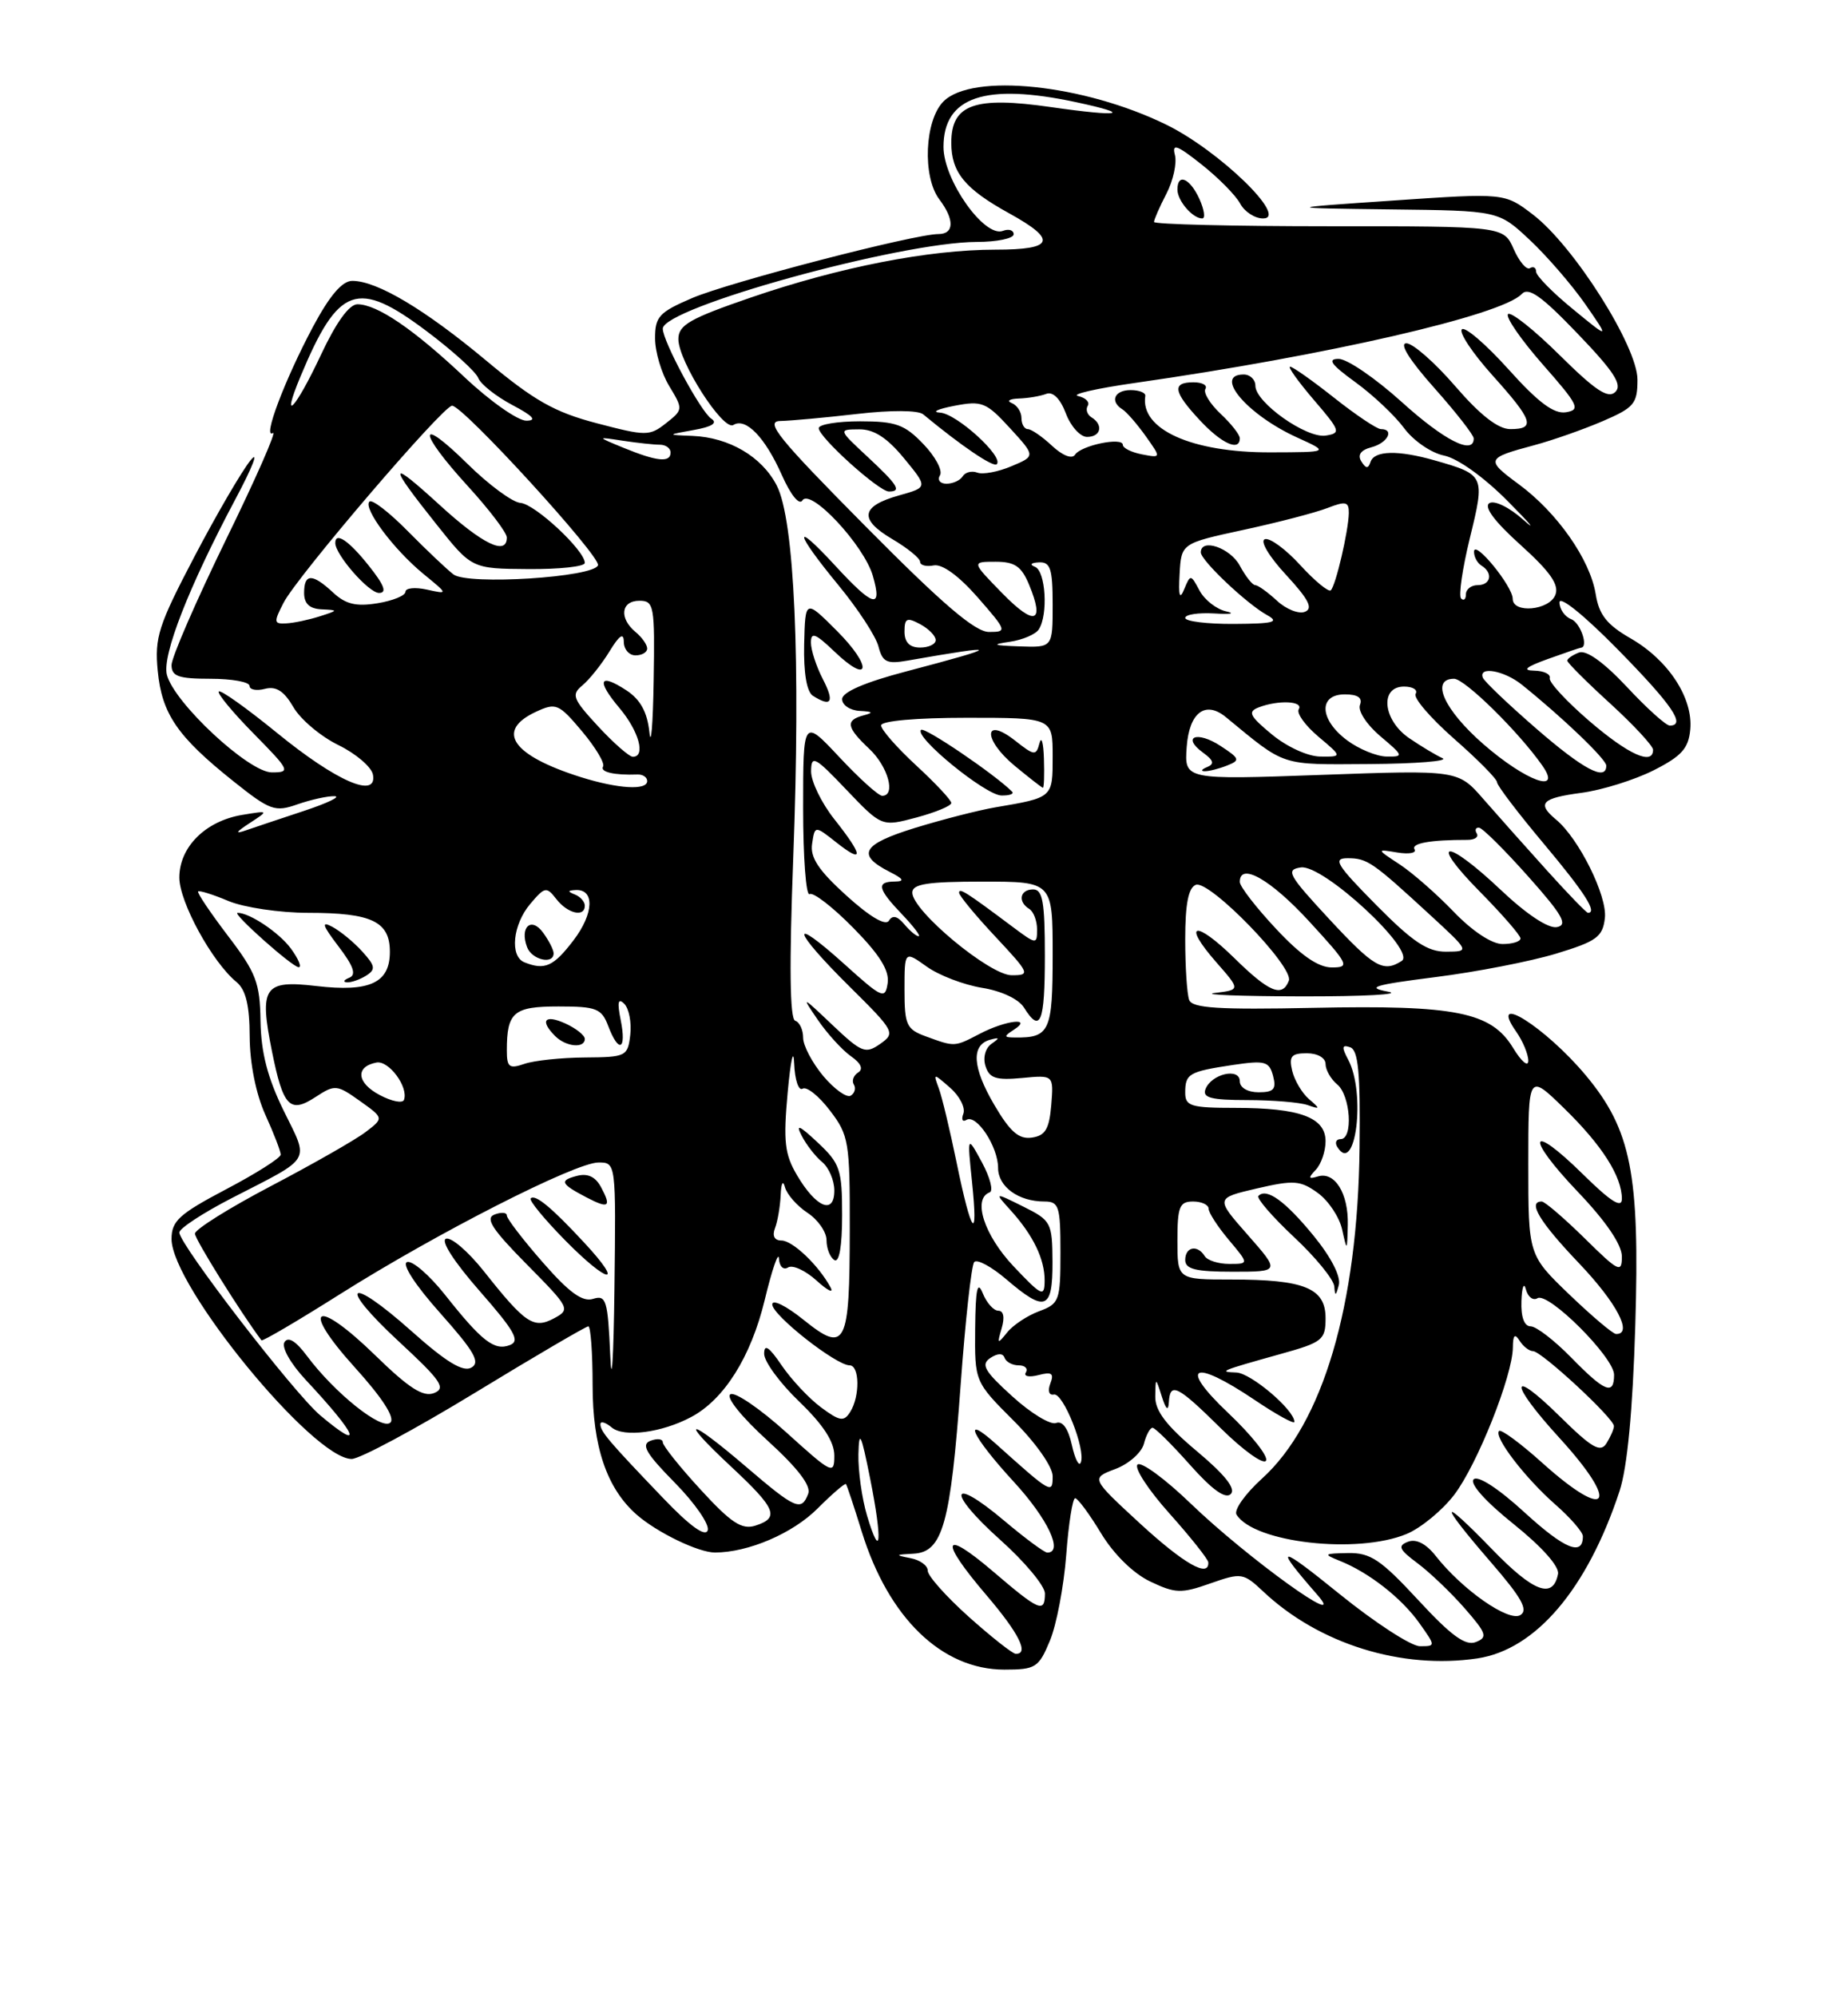 <?xml version="1.0" encoding="UTF-8" standalone="no"?>
<!DOCTYPE svg PUBLIC "-//W3C//DTD SVG 1.1//EN" "http://www.w3.org/Graphics/SVG/1.1/DTD/svg11.dtd" >
<svg xmlns="http://www.w3.org/2000/svg" xmlns:xlink="http://www.w3.org/1999/xlink" version="1.1" viewBox="0 0 237 256">
 <g >
 <path fill="currentColor"
d=" M 134.64 210.31 C 135.49 208.29 136.43 203.34 136.74 199.31 C 137.04 195.29 137.56 192.01 137.89 192.03 C 138.23 192.05 139.72 194.07 141.21 196.53 C 142.84 199.22 145.34 201.67 147.50 202.70 C 150.73 204.24 151.49 204.27 155.22 202.95 C 159.22 201.55 159.45 201.59 162.03 204.01 C 169.15 210.71 179.76 214.01 189.48 212.56 C 196.96 211.43 203.56 203.67 207.70 191.12 C 208.70 188.08 209.39 180.83 209.72 169.89 C 210.31 150.45 209.20 144.82 203.38 137.84 C 198.21 131.65 190.76 126.96 194.44 132.22 C 195.30 133.44 196.00 135.13 196.00 135.97 C 195.99 136.81 195.11 136.06 194.04 134.30 C 191.24 129.71 186.71 128.80 168.40 129.18 C 156.29 129.43 152.91 129.22 152.51 128.17 C 152.23 127.44 152.00 123.93 152.00 120.39 C 152.00 115.86 152.41 113.78 153.36 113.41 C 155.10 112.75 165.96 123.93 165.29 125.70 C 164.45 127.88 162.77 127.19 158.31 122.81 C 153.26 117.86 151.52 118.24 155.98 123.33 C 159.09 126.87 159.09 126.87 155.80 127.27 C 153.98 127.50 159.03 127.69 167.00 127.71 C 174.97 127.72 179.93 127.45 178.00 127.10 C 175.12 126.57 176.18 126.24 184.07 125.24 C 189.33 124.58 196.30 123.22 199.57 122.23 C 204.77 120.65 205.54 120.09 205.82 117.67 C 206.15 114.86 202.49 107.48 199.56 105.05 C 197.06 102.97 197.70 102.30 202.81 101.62 C 205.45 101.27 209.61 99.97 212.06 98.74 C 215.66 96.92 216.55 95.93 216.77 93.50 C 217.14 89.46 213.97 84.62 209.15 81.84 C 206.07 80.07 205.07 78.81 204.64 76.14 C 203.92 71.71 199.70 65.69 194.78 62.07 C 190.49 58.91 190.57 58.72 196.77 57.06 C 199.12 56.43 203.05 55.05 205.52 53.99 C 209.57 52.25 210.00 51.75 210.00 48.66 C 210.00 44.39 201.82 31.49 196.59 27.50 C 192.96 24.73 192.96 24.73 178.73 25.70 C 164.50 26.67 164.50 26.67 178.34 26.84 C 192.18 27.00 192.18 27.00 196.18 30.75 C 198.38 32.81 201.59 36.52 203.31 38.99 C 206.43 43.49 206.43 43.49 201.72 39.62 C 199.12 37.50 197.00 35.34 197.00 34.82 C 197.00 34.30 196.65 34.10 196.21 34.37 C 195.78 34.64 194.84 33.54 194.13 31.93 C 192.83 29.00 192.83 29.00 170.42 29.00 C 158.09 29.00 148.00 28.75 148.00 28.45 C 148.00 28.15 148.71 26.52 149.59 24.83 C 150.46 23.15 150.95 20.91 150.68 19.87 C 150.28 18.34 150.93 18.57 154.11 21.09 C 156.27 22.80 158.49 25.05 159.05 26.10 C 159.61 27.14 160.93 28.00 161.98 28.00 C 165.33 28.00 156.35 19.29 149.57 15.98 C 138.99 10.80 124.69 9.31 121.00 13.00 C 118.58 15.42 118.27 22.65 120.47 25.56 C 122.43 28.15 122.38 30.00 120.35 30.00 C 117.26 30.00 93.52 36.17 88.75 38.21 C 84.53 40.02 84.00 40.59 84.01 43.37 C 84.01 45.09 84.83 47.85 85.83 49.49 C 87.62 52.44 87.61 52.52 85.42 54.24 C 83.30 55.91 82.87 55.91 76.54 54.25 C 71.11 52.83 68.50 51.35 62.38 46.24 C 54.48 39.65 48.35 36.00 45.18 36.00 C 43.88 36.00 42.28 37.88 40.12 41.92 C 36.49 48.74 33.62 56.35 35.00 55.50 C 35.52 55.18 32.81 61.34 28.97 69.19 C 25.14 77.05 22.00 84.27 22.00 85.24 C 22.00 86.69 22.89 87.00 27.00 87.00 C 29.75 87.00 32.00 87.41 32.00 87.91 C 32.00 88.40 32.89 88.58 33.98 88.29 C 35.41 87.92 36.43 88.57 37.63 90.64 C 38.54 92.21 41.14 94.40 43.40 95.50 C 45.65 96.60 47.65 98.31 47.83 99.29 C 48.41 102.44 43.16 100.16 35.53 93.94 C 31.66 90.79 28.30 88.39 28.06 88.63 C 27.82 88.86 29.83 91.29 32.52 94.02 C 37.19 98.76 37.30 99.00 34.86 99.00 C 31.90 99.00 22.31 90.07 21.40 86.48 C 20.78 83.99 24.21 75.22 30.18 64.00 C 32.38 59.88 33.26 57.62 32.13 59.00 C 31.01 60.38 27.77 65.93 24.93 71.35 C 20.32 80.14 19.81 81.71 20.23 85.99 C 20.76 91.51 22.75 94.41 29.95 100.15 C 34.64 103.89 35.26 104.11 38.16 103.09 C 39.89 102.49 42.02 102.02 42.90 102.05 C 43.78 102.08 42.02 102.93 39.00 103.93 C 35.98 104.93 32.60 106.06 31.50 106.44 C 30.09 106.93 30.24 106.66 32.00 105.51 C 34.50 103.88 34.50 103.88 31.05 104.45 C 26.34 105.24 23.00 108.57 23.00 112.48 C 23.00 115.62 27.21 123.31 30.33 125.87 C 31.52 126.85 32.01 128.85 32.02 132.87 C 32.04 136.30 32.82 140.20 34.02 142.86 C 35.11 145.26 36.00 147.56 36.00 147.99 C 36.00 148.41 32.85 150.41 29.00 152.43 C 22.98 155.60 22.00 156.49 22.00 158.80 C 21.99 164.83 40.15 187.00 45.10 187.00 C 46.13 187.00 53.26 183.18 60.94 178.50 C 68.62 173.82 75.16 170.00 75.45 170.00 C 75.75 170.00 76.00 173.39 76.00 177.54 C 76.00 185.42 77.82 190.77 81.64 194.13 C 84.27 196.43 89.58 199.00 91.70 198.99 C 95.97 198.98 101.65 196.55 104.84 193.36 C 106.72 191.48 108.37 190.06 108.49 190.22 C 108.62 190.37 109.53 193.12 110.52 196.32 C 113.94 207.37 120.78 213.99 128.80 214.00 C 132.81 214.00 133.21 213.75 134.64 210.31 Z  M 153.82 25.50 C 152.60 22.83 151.00 22.15 151.00 24.30 C 151.00 25.73 152.95 28.00 154.18 28.00 C 154.61 28.00 154.44 26.88 153.82 25.50 Z  M 124.23 207.22 C 121.33 204.62 118.97 201.97 118.98 201.32 C 118.99 200.67 117.99 199.94 116.75 199.71 C 114.75 199.32 114.80 199.26 117.15 199.14 C 120.90 198.94 121.90 195.38 123.20 177.50 C 123.80 169.25 124.58 162.17 124.94 161.76 C 125.30 161.35 127.14 162.34 129.04 163.96 C 134.06 168.26 135.00 167.90 134.98 161.75 C 134.95 156.70 134.81 156.43 131.23 154.65 C 127.50 152.80 127.50 152.80 129.63 155.15 C 132.53 158.36 134.00 161.43 133.97 164.18 C 133.95 166.29 133.60 166.13 129.97 162.29 C 126.21 158.30 124.70 153.64 126.92 152.83 C 127.42 152.65 126.98 150.93 125.94 149.00 C 124.04 145.50 124.04 145.50 124.66 151.50 C 125.48 159.42 124.59 158.31 122.68 149.00 C 121.83 144.88 120.81 140.60 120.40 139.50 C 119.67 137.52 119.68 137.52 121.87 139.44 C 123.08 140.50 123.83 141.99 123.55 142.74 C 123.26 143.49 123.44 143.85 123.94 143.54 C 125.22 142.75 128.00 146.96 128.00 149.69 C 128.00 152.10 130.61 154.00 133.93 154.00 C 135.81 154.00 136.00 154.60 136.00 160.52 C 136.00 166.73 135.86 167.10 133.25 168.07 C 131.74 168.63 129.89 169.86 129.15 170.80 C 127.92 172.33 127.86 172.28 128.46 170.25 C 128.87 168.87 128.71 168.00 128.04 168.00 C 127.43 168.00 126.53 166.99 126.03 165.75 C 125.35 164.07 125.11 165.21 125.06 170.30 C 125.00 177.10 125.00 177.10 130.00 182.10 C 132.84 184.93 135.00 188.01 135.00 189.20 C 135.00 191.54 134.84 191.45 127.75 185.09 C 123.21 181.02 124.66 184.11 130.01 189.92 C 134.36 194.65 136.43 199.00 134.31 199.00 C 133.94 199.00 131.44 197.15 128.76 194.89 C 121.79 189.02 121.36 191.17 128.26 197.35 C 131.43 200.18 134.02 203.29 134.01 204.25 C 133.99 206.79 133.30 206.50 127.36 201.42 C 120.82 195.84 120.41 197.32 126.50 204.45 C 130.69 209.35 132.03 212.04 130.25 211.97 C 129.84 211.95 127.13 209.81 124.23 207.22 Z  M 171.78 204.30 C 163.88 197.90 163.27 197.92 168.95 204.42 C 173.09 209.16 159.93 199.67 152.71 192.72 C 149.40 189.53 146.32 187.28 145.88 187.72 C 145.44 188.16 147.29 190.99 150.00 194.01 C 152.70 197.03 154.93 199.84 154.96 200.25 C 155.07 202.29 151.83 200.44 146.17 195.24 C 139.91 189.47 139.91 189.47 143.03 188.29 C 144.75 187.65 146.40 186.19 146.70 185.06 C 146.99 183.93 147.49 183.00 147.81 183.00 C 148.13 183.00 150.29 185.14 152.61 187.75 C 155.44 190.94 157.16 192.17 157.84 191.50 C 158.53 190.83 157.11 189.03 153.49 186.00 C 149.57 182.72 148.13 180.82 148.16 179.00 C 148.20 176.50 148.20 176.50 149.00 179.00 C 149.53 180.67 149.83 180.92 149.90 179.75 C 150.05 177.09 150.99 177.56 156.60 183.10 C 159.44 185.90 162.03 187.76 162.36 187.22 C 162.69 186.69 160.52 183.95 157.54 181.13 C 151.08 175.02 152.94 174.08 160.90 179.43 C 163.70 181.32 166.00 182.58 166.00 182.24 C 166.00 180.72 160.43 175.99 158.56 175.92 C 156.19 175.83 156.49 175.71 164.25 173.54 C 169.61 172.05 170.00 171.74 170.00 168.95 C 170.00 165.11 167.30 164.00 157.93 164.00 C 151.00 164.00 151.00 164.00 151.00 159.00 C 151.00 154.67 151.27 154.00 153.00 154.00 C 154.10 154.00 155.00 154.42 155.00 154.92 C 155.00 155.43 156.17 157.23 157.59 158.92 C 160.18 162.00 160.18 162.00 157.65 162.00 C 156.26 162.00 154.84 161.55 154.50 161.00 C 153.57 159.49 152.00 159.80 152.00 161.50 C 152.00 162.67 153.34 163.00 158.08 163.00 C 164.17 163.00 164.17 163.00 160.02 158.28 C 155.87 153.57 155.87 153.57 161.18 152.33 C 165.93 151.23 166.77 151.29 169.00 152.90 C 170.38 153.90 171.78 156.01 172.13 157.61 C 172.75 160.43 172.77 160.41 172.85 157.00 C 172.95 152.97 171.18 150.11 169.00 150.79 C 167.79 151.16 167.74 150.99 168.75 149.93 C 169.44 149.20 170.00 147.55 170.00 146.28 C 170.00 143.22 166.69 142.00 158.43 142.00 C 152.73 142.00 152.00 141.78 152.00 140.06 C 152.00 137.62 152.46 137.35 158.11 136.50 C 162.24 135.89 162.77 136.03 163.27 137.91 C 163.71 139.60 163.36 140.00 161.41 140.00 C 160.01 140.00 159.00 139.41 159.00 138.59 C 159.00 136.80 155.35 137.64 154.60 139.60 C 154.18 140.70 155.31 141.00 159.95 141.00 C 163.19 141.00 166.66 141.29 167.67 141.63 C 169.33 142.21 169.35 142.14 167.88 140.88 C 166.99 140.12 166.02 138.49 165.72 137.25 C 165.28 135.39 165.61 135.00 167.59 135.00 C 168.97 135.00 170.00 135.59 170.00 136.38 C 170.00 137.14 170.68 138.32 171.50 139.00 C 173.20 140.41 173.56 146.00 171.94 146.00 C 171.36 146.00 171.16 146.45 171.50 147.00 C 173.85 150.80 175.19 140.09 172.90 135.82 C 172.04 134.20 172.09 133.87 173.15 134.23 C 174.20 134.59 174.47 137.49 174.36 147.10 C 174.13 167.34 169.66 182.46 161.82 189.54 C 159.68 191.48 158.22 193.55 158.58 194.13 C 160.81 197.74 174.09 199.24 180.40 196.61 C 182.24 195.84 184.98 193.58 186.50 191.59 C 189.46 187.71 193.99 176.33 194.02 172.70 C 194.03 171.11 194.27 170.87 194.88 171.84 C 195.34 172.57 196.12 173.18 196.61 173.18 C 197.71 173.20 207.01 181.81 206.98 182.79 C 206.98 183.18 206.54 184.17 206.02 185.00 C 205.25 186.23 204.16 185.60 200.04 181.54 C 193.52 175.12 193.49 177.19 200.00 184.31 C 207.86 192.91 206.29 195.14 197.76 187.47 C 194.99 184.98 192.51 183.16 192.25 183.41 C 191.53 184.14 195.57 189.42 199.48 192.85 C 201.42 194.55 203.00 196.38 203.00 196.91 C 203.00 199.51 200.67 198.56 195.53 193.86 C 192.16 190.77 189.53 189.07 188.99 189.61 C 188.45 190.15 190.50 192.45 194.10 195.33 C 197.73 198.24 200.00 200.78 199.81 201.74 C 199.18 205.00 196.68 204.07 191.41 198.63 C 184.55 191.55 184.42 192.40 191.17 200.20 C 195.15 204.79 196.03 206.36 194.98 207.01 C 193.49 207.93 187.53 203.76 184.12 199.42 C 182.88 197.85 181.62 197.21 180.57 197.61 C 179.21 198.13 179.42 198.60 181.80 200.37 C 183.37 201.54 186.09 204.14 187.84 206.14 C 190.66 209.37 190.82 209.86 189.26 210.47 C 187.94 210.99 186.09 209.64 181.88 205.08 C 177.07 199.89 175.76 199.01 172.88 199.06 C 169.74 199.12 169.67 199.19 171.85 200.07 C 175.57 201.56 179.74 204.82 182.03 208.04 C 184.13 211.00 184.13 211.00 182.10 211.00 C 180.98 211.00 176.33 207.98 171.78 204.30 Z  M 168.45 158.37 C 164.82 153.94 162.44 152.22 161.39 153.28 C 161.10 153.56 163.15 155.93 165.93 158.54 C 168.72 161.14 171.05 164.00 171.12 164.89 C 171.21 166.18 171.32 166.14 171.70 164.70 C 171.98 163.61 170.70 161.12 168.45 158.37 Z  M 111.20 194.28 C 110.54 192.07 110.04 188.52 110.09 186.38 C 110.17 183.17 110.43 183.70 111.59 189.50 C 113.19 197.53 112.97 200.19 111.20 194.28 Z  M 85.03 192.00 C 78.04 184.71 77.00 183.48 77.00 182.54 C 77.00 182.11 77.66 182.30 78.46 182.97 C 80.02 184.26 84.87 183.63 88.63 181.63 C 92.87 179.38 96.29 173.94 98.06 166.67 C 99.01 162.72 99.84 160.31 99.90 161.31 C 99.95 162.33 100.47 162.83 101.07 162.45 C 101.66 162.09 103.31 162.85 104.74 164.15 C 106.16 165.44 106.96 165.82 106.51 165.00 C 104.99 162.18 101.65 159.00 100.22 159.00 C 99.32 159.00 99.01 158.41 99.39 157.42 C 99.73 156.55 100.05 154.64 100.12 153.17 C 100.18 151.62 100.42 151.20 100.67 152.17 C 100.92 153.09 102.22 154.57 103.56 155.45 C 104.90 156.33 106.00 157.91 106.00 158.96 C 106.00 160.02 106.45 161.16 107.00 161.50 C 107.63 161.89 108.00 159.74 108.00 155.75 C 108.00 149.90 107.74 149.13 104.87 146.44 C 102.50 144.22 102.00 144.01 102.82 145.58 C 103.41 146.73 104.59 148.25 105.45 148.95 C 106.30 149.66 107.00 151.30 107.00 152.59 C 107.00 155.75 104.67 154.79 102.22 150.64 C 100.63 147.95 100.44 146.31 101.02 139.98 C 101.40 135.87 101.77 134.21 101.85 136.31 C 101.93 138.40 102.42 139.86 102.93 139.54 C 103.45 139.22 105.02 140.48 106.43 142.33 C 108.86 145.50 109.00 146.34 108.98 157.59 C 108.97 172.52 108.46 173.51 103.06 169.17 C 100.80 167.35 99.02 166.48 99.04 167.20 C 99.08 168.60 107.23 175.00 108.96 175.00 C 110.25 175.00 110.30 178.98 109.03 180.98 C 108.23 182.25 107.70 182.17 105.30 180.39 C 103.76 179.25 101.49 176.83 100.25 175.01 C 98.62 172.61 98.00 172.20 98.00 173.52 C 98.00 174.52 100.03 177.28 102.50 179.65 C 105.57 182.60 107.00 184.79 107.00 186.57 C 107.00 189.05 106.72 188.91 100.86 183.61 C 97.48 180.56 94.25 178.35 93.67 178.71 C 93.06 179.08 95.11 181.62 98.43 184.64 C 102.31 188.17 104.05 190.44 103.65 191.46 C 102.77 193.76 102.03 193.43 95.67 187.99 C 88.19 181.59 86.90 181.58 93.75 187.97 C 99.55 193.38 100.02 194.54 96.86 195.55 C 95.13 196.09 93.76 195.19 89.86 190.94 C 87.19 188.04 85.00 185.30 85.00 184.86 C 85.00 184.42 84.29 184.34 83.42 184.67 C 82.18 185.14 82.84 186.29 86.54 190.04 C 89.12 192.66 91.02 195.41 90.76 196.15 C 90.45 197.03 88.46 195.59 85.03 192.00 Z  M 137.46 185.20 C 136.99 183.08 136.26 182.07 135.43 182.39 C 134.71 182.66 132.19 181.13 129.82 178.97 C 126.25 175.74 125.76 174.89 127.00 174.06 C 127.96 173.43 128.62 173.42 128.83 174.03 C 129.02 174.56 129.83 175.00 130.64 175.00 C 131.45 175.00 131.87 175.41 131.56 175.91 C 131.25 176.41 131.97 176.56 133.17 176.25 C 134.88 175.80 135.21 176.02 134.70 177.33 C 134.34 178.27 134.53 178.87 135.15 178.74 C 136.35 178.47 139.27 185.81 138.61 187.45 C 138.38 188.03 137.86 187.01 137.46 185.20 Z  M 41.07 181.41 C 37.71 178.58 23.00 159.50 23.00 157.97 C 23.00 157.45 26.04 155.46 29.75 153.55 C 40.15 148.21 39.66 149.04 36.38 142.36 C 34.32 138.16 33.48 134.92 33.41 130.90 C 33.34 125.96 32.85 124.68 29.22 119.93 C 26.97 116.97 25.25 114.42 25.41 114.26 C 25.56 114.10 27.32 114.65 29.31 115.49 C 31.31 116.32 35.90 117.00 39.53 117.00 C 47.68 117.00 50.00 118.11 50.00 122.00 C 50.00 125.99 47.42 127.18 40.56 126.38 C 33.84 125.59 33.22 126.50 34.88 134.76 C 36.31 141.87 37.17 142.77 40.48 140.60 C 42.95 138.99 43.20 139.01 46.15 141.11 C 49.24 143.31 49.24 143.31 46.87 145.11 C 45.57 146.10 40.11 149.21 34.75 152.02 C 29.39 154.83 25.00 157.58 25.00 158.12 C 25.00 158.85 30.94 168.36 33.53 171.79 C 33.65 171.96 38.20 169.29 43.63 165.86 C 56.03 158.04 73.79 149.00 76.75 149.00 C 79.00 149.00 79.00 149.00 78.80 165.25 C 78.69 174.19 78.44 177.99 78.26 173.70 C 77.95 166.64 77.74 165.95 76.06 166.48 C 74.70 166.91 73.00 165.68 69.61 161.80 C 67.07 158.90 65.00 156.20 65.00 155.80 C 65.00 155.39 64.29 155.34 63.42 155.67 C 62.19 156.14 63.11 157.56 67.54 162.04 C 73.08 167.64 73.18 167.83 71.06 168.97 C 68.44 170.37 67.37 169.65 62.05 162.93 C 60.05 160.42 57.88 158.54 57.20 158.77 C 56.48 159.01 58.22 161.72 61.51 165.47 C 66.01 170.60 66.74 171.89 65.39 172.40 C 63.40 173.17 61.79 171.92 57.05 165.93 C 55.05 163.42 52.88 161.54 52.21 161.76 C 51.49 162.00 53.23 164.69 56.46 168.31 C 60.84 173.23 61.64 174.62 60.45 175.29 C 59.38 175.89 57.21 174.57 52.78 170.62 C 44.57 163.31 43.16 164.55 51.21 172.00 C 56.57 176.96 57.23 177.93 55.67 178.55 C 54.28 179.10 52.46 177.94 48.17 173.76 C 40.44 166.23 38.39 167.40 45.51 175.27 C 49.05 179.18 50.68 181.72 50.07 182.33 C 48.99 183.41 42.90 178.54 39.35 173.77 C 37.93 171.87 36.95 171.27 36.48 172.03 C 36.08 172.68 37.25 174.76 39.19 176.84 C 45.86 183.98 46.78 186.21 41.07 181.41 Z  M 74.93 159.28 C 70.72 154.74 68.64 153.03 68.06 153.60 C 67.82 153.85 69.82 156.28 72.50 159.00 C 78.07 164.65 80.15 164.89 74.93 159.28 Z  M 77.09 152.18 C 76.37 150.82 75.37 150.35 73.97 150.72 C 71.70 151.31 71.90 151.74 75.23 153.48 C 78.07 154.96 78.44 154.70 77.09 152.18 Z  M 46.96 125.05 C 48.21 124.26 48.13 123.80 46.47 121.97 C 45.40 120.78 43.67 119.36 42.63 118.80 C 41.16 118.01 41.33 118.57 43.41 121.30 C 45.35 123.84 45.73 124.95 44.79 125.32 C 44.08 125.61 43.95 125.87 44.50 125.91 C 45.05 125.94 46.16 125.55 46.96 125.05 Z  M 37.30 121.57 C 35.78 119.52 32.02 117.00 30.47 117.00 C 29.68 117.00 37.48 123.95 38.30 123.97 C 38.73 123.99 38.28 122.91 37.30 121.57 Z  M 201.50 174.00 C 199.35 171.80 197.01 170.00 196.30 170.00 C 195.48 170.00 195.04 168.81 195.12 166.75 C 195.18 164.96 195.44 164.29 195.69 165.26 C 195.94 166.23 196.61 166.74 197.17 166.40 C 198.55 165.54 207.00 173.97 207.00 176.21 C 207.00 178.89 205.81 178.41 201.50 174.00 Z  M 201.25 165.91 C 196.00 160.86 196.00 160.86 196.00 149.22 C 196.00 137.58 196.00 137.58 200.58 142.04 C 205.45 146.78 208.00 150.78 208.00 153.66 C 208.00 154.92 206.59 154.03 203.02 150.52 C 196.07 143.68 195.53 145.61 202.38 152.79 C 205.97 156.55 208.00 159.54 208.00 161.05 C 208.00 163.22 207.59 163.02 203.22 158.71 C 200.58 156.12 198.11 154.00 197.72 154.00 C 195.87 154.00 197.46 156.63 202.50 161.91 C 207.35 167.00 209.47 171.04 207.25 170.98 C 206.84 170.97 204.14 168.68 201.25 165.91 Z  M 127.50 141.59 C 124.69 136.80 124.52 133.93 127.00 133.26 C 128.21 132.93 128.24 133.03 127.14 133.80 C 126.37 134.34 126.04 135.57 126.39 136.65 C 126.88 138.20 127.74 138.48 131.06 138.17 C 135.13 137.78 135.13 137.78 134.82 141.64 C 134.56 144.72 134.06 145.56 132.33 145.81 C 130.66 146.05 129.54 145.07 127.50 141.59 Z  M 48.69 140.35 C 45.75 138.80 45.53 136.72 48.27 136.19 C 49.86 135.88 52.41 139.33 51.81 140.97 C 51.64 141.45 50.23 141.17 48.69 140.35 Z  M 105.59 137.93 C 104.17 136.23 103.00 134.02 103.00 133.01 C 103.00 131.99 102.54 131.01 101.98 130.83 C 101.29 130.60 101.21 123.73 101.73 109.99 C 102.69 84.58 101.89 66.62 99.61 62.22 C 97.70 58.52 93.50 56.06 88.80 55.87 C 85.50 55.74 85.50 55.74 89.00 55.11 C 91.32 54.70 92.07 54.21 91.23 53.67 C 89.90 52.82 85.00 43.74 85.00 42.13 C 85.00 39.44 115.41 31.04 125.25 31.01 C 127.86 31.01 130.00 30.56 130.00 30.03 C 130.00 29.50 129.38 29.30 128.62 29.59 C 126.25 30.50 121.00 23.09 121.00 18.83 C 121.00 12.40 126.35 10.60 138.02 13.10 C 145.41 14.68 143.74 15.01 134.81 13.73 C 124.98 12.31 122.00 13.37 122.00 18.30 C 122.00 22.09 123.74 24.21 129.42 27.34 C 135.64 30.77 135.18 32.00 127.67 32.00 C 119.09 32.00 107.63 34.24 96.25 38.15 C 88.45 40.83 87.00 41.66 87.00 43.47 C 87.00 46.32 92.74 55.28 94.05 54.47 C 95.64 53.48 98.12 56.05 100.27 60.89 C 101.41 63.45 102.50 64.80 102.91 64.14 C 103.92 62.51 110.82 69.90 111.94 73.81 C 113.19 78.14 112.01 77.82 107.13 72.52 C 101.61 66.53 101.87 68.14 107.53 75.01 C 110.02 78.03 112.33 81.56 112.66 82.86 C 113.18 84.87 113.73 85.14 116.39 84.67 C 128.62 82.53 128.60 82.80 116.25 86.05 C 110.91 87.45 108.00 88.71 108.00 89.61 C 108.00 90.37 109.01 91.05 110.25 91.12 C 111.94 91.20 112.07 91.35 110.75 91.69 C 108.39 92.31 108.54 93.22 111.50 96.00 C 113.90 98.26 114.92 102.00 113.14 102.00 C 112.66 102.00 110.19 99.77 107.64 97.04 C 103.00 92.09 103.00 92.09 103.00 103.60 C 103.00 109.94 103.37 114.89 103.83 114.60 C 104.29 114.32 106.80 116.26 109.42 118.92 C 112.81 122.36 114.08 124.39 113.84 126.01 C 113.52 128.13 113.16 127.97 108.25 123.54 C 101.09 117.10 101.60 119.18 108.96 126.46 C 114.75 132.19 114.86 132.41 112.88 133.80 C 110.99 135.12 110.50 134.92 106.75 131.37 C 102.79 127.61 102.74 127.59 104.89 130.73 C 106.11 132.51 108.02 134.60 109.13 135.38 C 110.42 136.28 110.75 137.03 110.06 137.46 C 109.46 137.84 109.21 138.53 109.50 139.00 C 109.79 139.47 109.62 140.12 109.11 140.43 C 108.60 140.75 107.02 139.62 105.59 137.93 Z  M 105.53 87.05 C 104.69 85.43 104.00 83.32 104.00 82.36 C 104.00 80.96 104.58 81.19 106.99 83.49 C 111.61 87.92 111.93 85.46 107.33 80.86 C 103.27 76.80 103.27 76.80 103.13 82.59 C 103.05 86.26 103.46 88.67 104.25 89.18 C 106.63 90.69 107.05 89.99 105.53 87.05 Z  M 65.00 134.65 C 65.00 129.73 65.86 129.00 71.63 129.00 C 76.49 129.00 77.15 129.26 78.00 131.50 C 79.35 135.05 80.37 134.60 79.61 130.78 C 79.14 128.45 79.26 127.86 80.06 128.66 C 80.66 129.26 81.01 131.05 80.83 132.63 C 80.51 135.40 80.30 135.50 75.00 135.54 C 71.97 135.56 68.49 135.93 67.25 136.36 C 65.31 137.03 65.00 136.79 65.00 134.65 Z  M 75.00 133.16 C 75.00 132.70 73.88 131.81 72.50 131.18 C 69.85 129.98 69.20 130.80 71.20 132.80 C 72.58 134.18 75.00 134.41 75.00 133.16 Z  M 118.75 132.84 C 116.25 131.93 116.00 131.38 116.00 126.85 C 116.00 121.86 116.00 121.86 118.86 123.90 C 120.43 125.02 123.61 126.23 125.93 126.61 C 128.41 127.00 130.64 128.05 131.32 129.14 C 133.43 132.52 134.00 131.10 134.00 122.50 C 134.00 115.61 133.72 114.00 132.50 114.00 C 130.80 114.00 130.49 115.57 132.00 116.50 C 132.55 116.84 133.00 118.02 133.00 119.13 C 133.00 121.07 132.90 121.06 129.90 118.82 C 123.90 114.33 123.00 113.76 123.00 114.42 C 123.00 114.79 125.09 117.32 127.64 120.04 C 132.08 124.79 132.17 125.00 129.74 125.00 C 126.93 125.00 117.00 116.75 117.00 114.41 C 117.00 113.30 118.93 113.00 126.00 113.00 C 135.00 113.00 135.00 113.00 135.00 122.39 C 135.00 132.19 134.62 133.03 130.17 132.98 C 128.73 132.97 128.70 132.84 130.00 132.00 C 132.56 130.35 128.98 130.76 125.64 132.51 C 122.39 134.20 122.47 134.20 118.75 132.84 Z  M 67.25 123.34 C 65.35 122.57 65.76 118.51 68.00 115.86 C 69.88 113.64 70.08 113.61 71.36 115.25 C 72.81 117.11 75.00 117.61 75.00 116.08 C 75.00 115.58 74.44 114.94 73.75 114.66 C 72.77 114.27 72.78 114.14 73.78 114.08 C 76.29 113.92 76.18 117.07 73.56 120.51 C 70.98 123.89 69.87 124.39 67.25 123.34 Z  M 71.00 122.19 C 71.00 121.75 70.39 120.55 69.65 119.54 C 68.13 117.45 66.62 118.83 67.60 121.41 C 68.22 123.03 71.00 123.67 71.00 122.19 Z  M 163.64 119.04 C 161.09 116.32 159.00 113.62 159.00 113.04 C 159.00 110.47 162.95 112.71 167.91 118.11 C 172.99 123.64 173.16 124.00 170.80 124.00 C 169.06 124.00 166.82 122.45 163.64 119.04 Z  M 170.42 117.75 C 165.20 112.12 164.85 111.47 166.83 111.18 C 169.69 110.76 181.73 121.92 179.76 123.17 C 177.39 124.68 176.21 123.99 170.42 117.75 Z  M 176.50 116.00 C 171.41 110.85 170.88 110.00 172.82 110.00 C 175.34 110.00 176.00 110.46 183.36 117.23 C 188.50 121.96 188.50 121.96 185.47 121.98 C 183.08 122.00 181.19 120.74 176.50 116.00 Z  M 186.45 116.88 C 184.28 114.62 181.15 111.87 179.50 110.79 C 176.50 108.82 176.50 108.82 179.22 109.27 C 180.72 109.51 181.70 109.33 181.41 108.86 C 180.94 108.09 183.45 107.64 188.20 107.65 C 189.14 107.65 189.67 107.28 189.39 106.82 C 189.11 106.37 189.25 106.04 189.69 106.09 C 190.14 106.14 192.97 108.95 195.98 112.33 C 200.41 117.30 201.11 118.55 199.67 118.83 C 198.57 119.04 195.78 117.19 192.50 114.09 C 185.38 107.36 183.11 107.52 189.78 114.28 C 192.65 117.19 195.00 119.89 195.00 120.28 C 195.00 120.68 193.97 121.00 192.70 121.00 C 191.32 121.00 188.84 119.36 186.45 116.88 Z  M 115.96 118.45 C 115.08 117.40 114.46 117.26 114.00 118.01 C 113.57 118.70 111.55 117.51 108.56 114.80 C 104.98 111.56 103.88 109.91 104.15 108.15 C 104.50 105.80 104.50 105.80 107.25 107.97 C 110.83 110.80 110.74 109.72 107.00 105.00 C 105.35 102.92 104.01 100.15 104.02 98.86 C 104.04 96.73 104.48 96.95 108.56 101.24 C 113.08 105.97 113.08 105.97 117.54 104.78 C 119.99 104.12 122.00 103.29 122.00 102.92 C 122.00 102.55 119.97 100.39 117.50 98.11 C 115.03 95.83 113.00 93.52 113.00 92.98 C 113.00 92.40 117.49 92.00 124.00 92.00 C 135.00 92.00 135.00 92.00 135.00 96.93 C 135.00 102.27 135.06 102.22 127.64 103.48 C 125.52 103.84 120.88 105.03 117.33 106.12 C 110.57 108.21 109.79 109.55 114.08 111.74 C 115.90 112.66 116.06 112.97 114.75 112.99 C 112.35 113.01 112.55 113.92 115.69 117.20 C 117.16 118.74 118.12 120.00 117.81 120.00 C 117.50 120.00 116.67 119.30 115.96 118.45 Z  M 129.79 101.46 C 127.56 99.23 118.55 93.12 118.12 93.55 C 117.22 94.45 126.36 101.91 128.42 101.96 C 129.47 101.98 130.09 101.76 129.79 101.46 Z  M 133.88 97.25 C 133.82 95.19 133.56 94.29 133.31 95.26 C 132.88 96.90 132.65 96.87 130.20 94.94 C 126.12 91.73 126.04 94.76 130.11 98.14 C 131.98 99.68 133.61 100.96 133.75 100.97 C 133.89 100.99 133.95 99.31 133.88 97.25 Z  M 198.40 111.58 C 195.70 108.59 192.03 104.47 190.24 102.42 C 186.99 98.69 186.99 98.69 169.44 99.32 C 151.89 99.95 151.89 99.95 152.19 95.74 C 152.51 91.32 154.58 89.75 157.22 91.92 C 164.99 98.31 164.06 98.00 175.64 97.93 C 181.61 97.89 185.82 97.55 185.00 97.18 C 184.18 96.81 182.26 95.66 180.75 94.63 C 177.35 92.33 176.90 88.00 180.06 88.00 C 181.19 88.00 181.86 88.42 181.55 88.93 C 181.23 89.44 183.45 92.02 186.47 94.68 C 189.50 97.33 191.98 99.84 191.99 100.26 C 191.99 100.68 194.70 104.23 198.00 108.16 C 203.25 114.42 204.90 117.00 203.65 117.00 C 203.45 117.00 201.09 114.56 198.40 111.58 Z  M 157.37 98.12 C 159.08 97.45 159.01 97.23 156.53 95.61 C 153.51 93.63 151.48 94.42 154.30 96.48 C 155.65 97.46 155.78 97.93 154.80 98.32 C 154.09 98.61 153.95 98.85 154.50 98.85 C 155.05 98.86 156.34 98.53 157.37 98.12 Z  M 74.50 99.61 C 65.65 96.82 63.49 93.67 68.74 91.23 C 71.31 90.04 71.66 90.19 74.64 93.73 C 76.38 95.80 77.60 97.84 77.34 98.25 C 76.92 98.95 78.79 99.38 81.75 99.27 C 82.44 99.24 83.00 99.62 83.00 100.11 C 83.00 101.33 79.29 101.11 74.50 99.61 Z  M 190.25 95.39 C 185.19 90.98 183.40 87.00 186.48 87.00 C 187.85 87.00 194.78 93.81 197.80 98.13 C 200.40 101.83 195.70 100.13 190.25 95.39 Z  M 196.99 93.36 C 193.42 90.26 190.35 87.34 190.17 86.86 C 189.58 85.35 192.90 85.94 195.16 87.75 C 200.37 91.93 206.00 97.32 206.00 98.13 C 206.00 100.19 203.06 98.63 196.99 93.36 Z  M 76.70 93.09 C 73.44 89.56 73.24 89.04 74.70 87.84 C 75.59 87.10 77.15 85.15 78.16 83.50 C 79.43 81.42 79.99 81.04 80.00 82.25 C 80.00 83.21 80.67 84.00 81.50 84.00 C 82.33 84.00 83.00 83.61 83.00 83.12 C 83.00 82.64 82.33 81.68 81.50 81.00 C 79.37 79.23 79.64 77.00 82.00 77.00 C 83.88 77.00 83.99 77.61 83.83 87.25 C 83.74 92.89 83.49 95.85 83.28 93.83 C 83.01 91.27 82.12 89.66 80.36 88.50 C 76.84 86.19 76.44 87.19 79.46 90.77 C 81.94 93.72 82.84 97.00 81.16 97.00 C 80.70 97.00 78.69 95.24 76.70 93.09 Z  M 163.11 94.13 C 160.23 91.75 159.98 91.22 161.44 90.66 C 163.96 89.70 167.21 89.85 166.56 90.91 C 166.25 91.41 167.38 92.98 169.07 94.41 C 172.15 97.00 172.15 97.00 169.33 96.97 C 167.73 96.96 165.03 95.72 163.11 94.13 Z  M 172.75 94.88 C 169.21 92.24 169.05 89.00 172.47 89.00 C 174.14 89.00 174.77 89.44 174.41 90.36 C 174.12 91.12 175.29 92.90 177.02 94.36 C 180.02 96.89 180.05 97.00 177.83 96.97 C 176.55 96.95 174.26 96.01 172.75 94.88 Z  M 203.83 92.42 C 200.90 89.90 198.61 87.43 198.75 86.92 C 198.89 86.41 197.99 85.98 196.75 85.96 C 195.17 85.93 195.69 85.48 198.50 84.47 C 200.70 83.68 202.61 83.02 202.75 83.02 C 203.76 82.95 202.69 79.82 201.50 79.36 C 200.68 79.05 200.00 78.07 200.00 77.21 C 200.00 76.30 203.22 78.91 207.50 83.27 C 214.48 90.38 216.26 93.00 214.14 93.00 C 213.66 93.00 211.18 90.77 208.63 88.03 C 205.67 84.88 203.44 83.28 202.49 83.64 C 201.67 83.96 201.00 84.42 201.00 84.68 C 201.00 84.94 203.47 87.41 206.50 90.17 C 209.53 92.94 212.00 95.61 212.00 96.10 C 212.00 98.15 208.85 96.73 203.83 92.42 Z  M 116.00 80.96 C 116.00 79.24 116.30 79.09 118.00 80.00 C 119.10 80.59 120.00 81.50 120.00 82.04 C 120.00 82.57 119.10 83.00 118.00 83.00 C 116.66 83.00 116.00 82.33 116.00 80.96 Z  M 129.50 82.26 C 131.14 82.02 132.83 81.30 133.23 80.66 C 134.44 78.77 134.10 73.21 132.75 72.66 C 132.00 72.36 132.20 72.13 133.25 72.08 C 134.71 72.01 135.00 72.90 135.00 77.50 C 135.00 83.00 135.00 83.00 130.75 82.85 C 127.33 82.73 127.09 82.61 129.50 82.26 Z  M 111.04 67.50 C 99.77 56.13 98.04 53.99 100.08 53.96 C 101.41 53.93 105.83 53.53 109.90 53.06 C 114.28 52.55 117.75 52.57 118.40 53.11 C 123.25 57.13 127.39 59.94 127.83 59.50 C 128.78 58.56 122.67 53.00 120.56 52.89 C 119.43 52.82 120.24 52.43 122.36 52.02 C 125.94 51.33 126.47 51.55 129.52 54.87 C 132.81 58.46 132.81 58.46 129.71 59.76 C 128.01 60.48 126.04 60.85 125.34 60.58 C 124.64 60.31 123.80 60.52 123.47 61.04 C 123.15 61.57 122.21 62.00 121.38 62.00 C 120.56 62.00 120.18 61.51 120.55 60.92 C 120.92 60.32 119.96 58.52 118.42 56.92 C 116.02 54.41 114.88 54.00 110.31 54.00 C 107.39 54.00 105.00 54.40 105.00 54.88 C 105.00 56.04 112.72 63.00 114.00 63.00 C 115.67 63.00 115.16 62.18 111.25 58.54 C 107.50 55.05 107.50 55.05 110.18 55.03 C 112.07 55.01 113.75 56.09 115.93 58.73 C 119.00 62.46 119.00 62.46 115.33 63.49 C 110.39 64.87 110.12 66.55 114.42 69.09 C 116.39 70.25 118.00 71.56 118.00 72.01 C 118.00 72.45 118.79 72.66 119.75 72.47 C 120.84 72.26 122.97 73.81 125.38 76.56 C 129.14 80.86 129.18 81.00 126.84 81.00 C 125.05 81.00 120.89 77.44 111.04 67.50 Z  M 36.37 77.25 C 38.14 73.83 56.82 52.00 57.98 52.00 C 59.39 52.00 77.06 71.32 76.69 72.45 C 76.18 74.00 60.01 75.02 58.16 73.63 C 57.34 73.01 54.71 70.52 52.32 68.10 C 49.93 65.67 47.71 63.96 47.38 64.29 C 46.53 65.13 50.49 70.43 54.29 73.55 C 57.50 76.18 57.50 76.18 54.75 75.57 C 53.24 75.24 52.00 75.36 52.00 75.85 C 52.00 76.34 50.38 77.00 48.41 77.32 C 45.67 77.77 44.32 77.44 42.72 75.95 C 40.05 73.47 39.00 73.48 39.00 76.00 C 39.00 77.38 39.70 78.03 41.25 78.10 C 43.41 78.20 43.40 78.23 41.00 79.00 C 39.62 79.44 37.70 79.85 36.72 79.90 C 35.11 79.99 35.08 79.76 36.37 77.25 Z  M 47.29 72.50 C 44.73 69.28 43.00 68.12 43.00 69.60 C 43.00 71.10 47.29 76.00 48.61 76.00 C 49.66 76.00 49.28 74.99 47.29 72.50 Z  M 75.00 72.15 C 75.00 70.55 68.61 64.60 66.75 64.46 C 65.73 64.39 62.67 62.13 59.95 59.45 C 53.50 53.10 53.54 55.24 60.00 62.31 C 62.75 65.32 65.00 68.28 65.00 68.89 C 65.00 71.26 61.92 69.78 56.41 64.75 C 49.78 58.69 49.68 59.32 56.00 67.24 C 60.50 72.89 60.50 72.89 67.75 72.94 C 71.74 72.97 75.00 72.62 75.00 72.15 Z  M 128.54 76.04 C 124.59 72.00 124.59 72.00 127.68 72.00 C 130.15 72.00 131.00 72.59 131.98 74.95 C 134.02 79.87 132.69 80.29 128.54 76.04 Z  M 152.00 79.20 C 152.00 78.76 153.69 78.51 155.75 78.63 C 157.81 78.76 158.49 78.64 157.25 78.36 C 156.01 78.09 154.48 76.89 153.84 75.70 C 152.71 73.59 152.67 73.59 151.87 75.52 C 151.29 76.94 151.12 76.39 151.28 73.57 C 151.50 69.64 151.50 69.64 159.50 67.91 C 163.90 66.96 168.74 65.70 170.25 65.11 C 172.60 64.20 173.00 64.30 172.98 65.77 C 172.94 68.03 171.32 75.02 170.67 75.66 C 170.40 75.93 168.64 74.49 166.76 72.44 C 164.89 70.39 162.84 68.89 162.21 69.11 C 161.56 69.33 162.75 71.33 164.93 73.68 C 167.84 76.83 168.44 78.00 167.34 78.42 C 166.55 78.73 164.93 78.08 163.76 76.99 C 162.58 75.90 161.33 75.00 160.98 75.00 C 160.63 75.00 159.74 73.88 159.00 72.50 C 157.77 70.21 154.00 68.93 154.00 70.80 C 154.00 71.83 159.89 77.40 162.50 78.84 C 164.13 79.74 163.35 79.94 158.25 79.97 C 154.81 79.99 152.00 79.64 152.00 79.20 Z  M 194.00 76.75 C 193.99 75.12 189.08 69.13 189.04 70.69 C 189.02 71.35 189.45 72.16 190.00 72.50 C 191.51 73.43 191.20 75.00 189.50 75.00 C 188.68 75.00 188.00 75.53 188.00 76.17 C 188.00 76.81 187.72 77.05 187.38 76.71 C 187.04 76.37 187.55 72.87 188.51 68.94 C 190.47 60.95 190.42 60.84 184.00 59.01 C 179.31 57.67 176.25 57.74 175.77 59.20 C 175.46 60.11 175.18 60.09 174.58 59.13 C 174.07 58.30 174.52 57.68 175.90 57.32 C 177.96 56.78 178.88 55.00 177.09 55.00 C 176.59 55.00 173.90 53.20 171.12 51.00 C 168.34 48.80 165.79 47.00 165.45 47.00 C 165.12 47.00 166.49 48.91 168.49 51.25 C 171.91 55.23 172.00 55.52 170.02 55.83 C 167.54 56.21 161.00 51.58 161.00 49.45 C 161.00 48.65 160.32 48.00 159.50 48.00 C 155.56 48.00 159.94 53.16 166.34 56.07 C 170.50 57.96 170.50 57.96 162.94 57.98 C 152.82 58.01 146.21 55.03 146.88 50.75 C 146.95 50.34 146.10 50.00 145.00 50.00 C 142.92 50.00 142.30 51.45 143.95 52.47 C 144.48 52.80 145.81 54.33 146.92 55.88 C 148.93 58.71 148.93 58.71 146.46 58.24 C 145.11 57.98 144.00 57.43 144.00 57.02 C 144.00 55.98 138.64 57.08 137.86 58.29 C 137.48 58.87 136.26 58.39 134.92 57.14 C 133.66 55.96 132.26 55.00 131.81 55.00 C 131.37 55.00 131.00 54.36 131.00 53.58 C 131.00 52.80 130.44 51.94 129.75 51.66 C 129.06 51.38 129.48 51.12 130.67 51.08 C 131.86 51.04 133.45 50.77 134.19 50.48 C 135.03 50.16 135.98 51.10 136.69 52.98 C 137.31 54.64 138.54 56.00 139.41 56.00 C 141.19 56.00 141.54 54.45 139.98 53.49 C 139.42 53.14 139.21 52.48 139.50 52.01 C 139.79 51.54 139.23 50.98 138.26 50.76 C 137.29 50.55 140.55 49.80 145.50 49.09 C 170.15 45.57 192.60 40.41 195.15 37.69 C 196.02 36.75 197.68 37.92 202.32 42.76 C 206.98 47.61 208.09 49.31 207.17 50.23 C 206.25 51.15 204.62 50.07 200.02 45.52 C 196.74 42.27 193.76 39.91 193.40 40.26 C 193.05 40.62 195.05 43.52 197.85 46.71 C 202.44 51.92 202.74 52.53 200.83 52.84 C 199.28 53.09 197.28 51.59 193.46 47.34 C 190.57 44.13 187.88 41.82 187.48 42.21 C 187.08 42.60 188.83 45.24 191.37 48.07 C 196.61 53.89 196.98 55.00 193.69 55.00 C 192.13 55.00 189.83 53.21 186.63 49.50 C 184.02 46.48 181.20 44.00 180.36 44.00 C 179.42 44.00 180.76 46.15 183.92 49.70 C 186.71 52.83 189.00 55.76 189.00 56.20 C 189.00 58.38 185.21 56.45 179.74 51.50 C 176.39 48.48 172.77 46.00 171.68 46.00 C 170.18 46.00 170.70 46.72 173.80 48.97 C 176.05 50.60 178.87 53.25 180.06 54.86 C 181.26 56.49 183.55 58.06 185.19 58.39 C 186.93 58.74 190.32 61.16 193.37 64.24 C 196.24 67.13 197.15 68.21 195.38 66.64 C 193.58 65.03 191.66 64.09 191.01 64.49 C 190.26 64.96 191.67 66.85 195.01 69.85 C 198.82 73.29 199.98 74.95 199.47 76.25 C 198.69 78.24 194.00 78.67 194.00 76.75 Z  M 159.00 56.17 C 159.00 55.72 157.89 54.30 156.53 53.03 C 155.17 51.75 154.30 50.32 154.59 49.85 C 154.88 49.38 154.19 49.00 153.06 49.00 C 150.26 49.00 150.47 50.22 153.90 53.89 C 156.69 56.88 159.00 57.91 159.00 56.17 Z  M 80.00 57.41 C 76.50 55.97 76.50 55.97 79.88 56.49 C 81.73 56.77 83.87 57.00 84.62 57.00 C 85.38 57.00 86.00 57.45 86.00 58.00 C 86.00 59.33 84.25 59.15 80.00 57.41 Z  M 59.57 48.34 C 53.03 42.18 48.37 39.01 45.84 39.00 C 44.78 39.00 43.10 41.34 41.15 45.50 C 37.90 52.43 35.92 54.53 38.54 48.25 C 43.40 36.61 45.81 35.75 54.73 42.46 C 58.06 44.96 61.04 47.66 61.34 48.46 C 61.65 49.25 63.61 50.80 65.70 51.91 C 68.38 53.32 68.91 53.91 67.50 53.92 C 66.40 53.92 62.83 51.41 59.57 48.34 Z "/>
</g>
</svg>